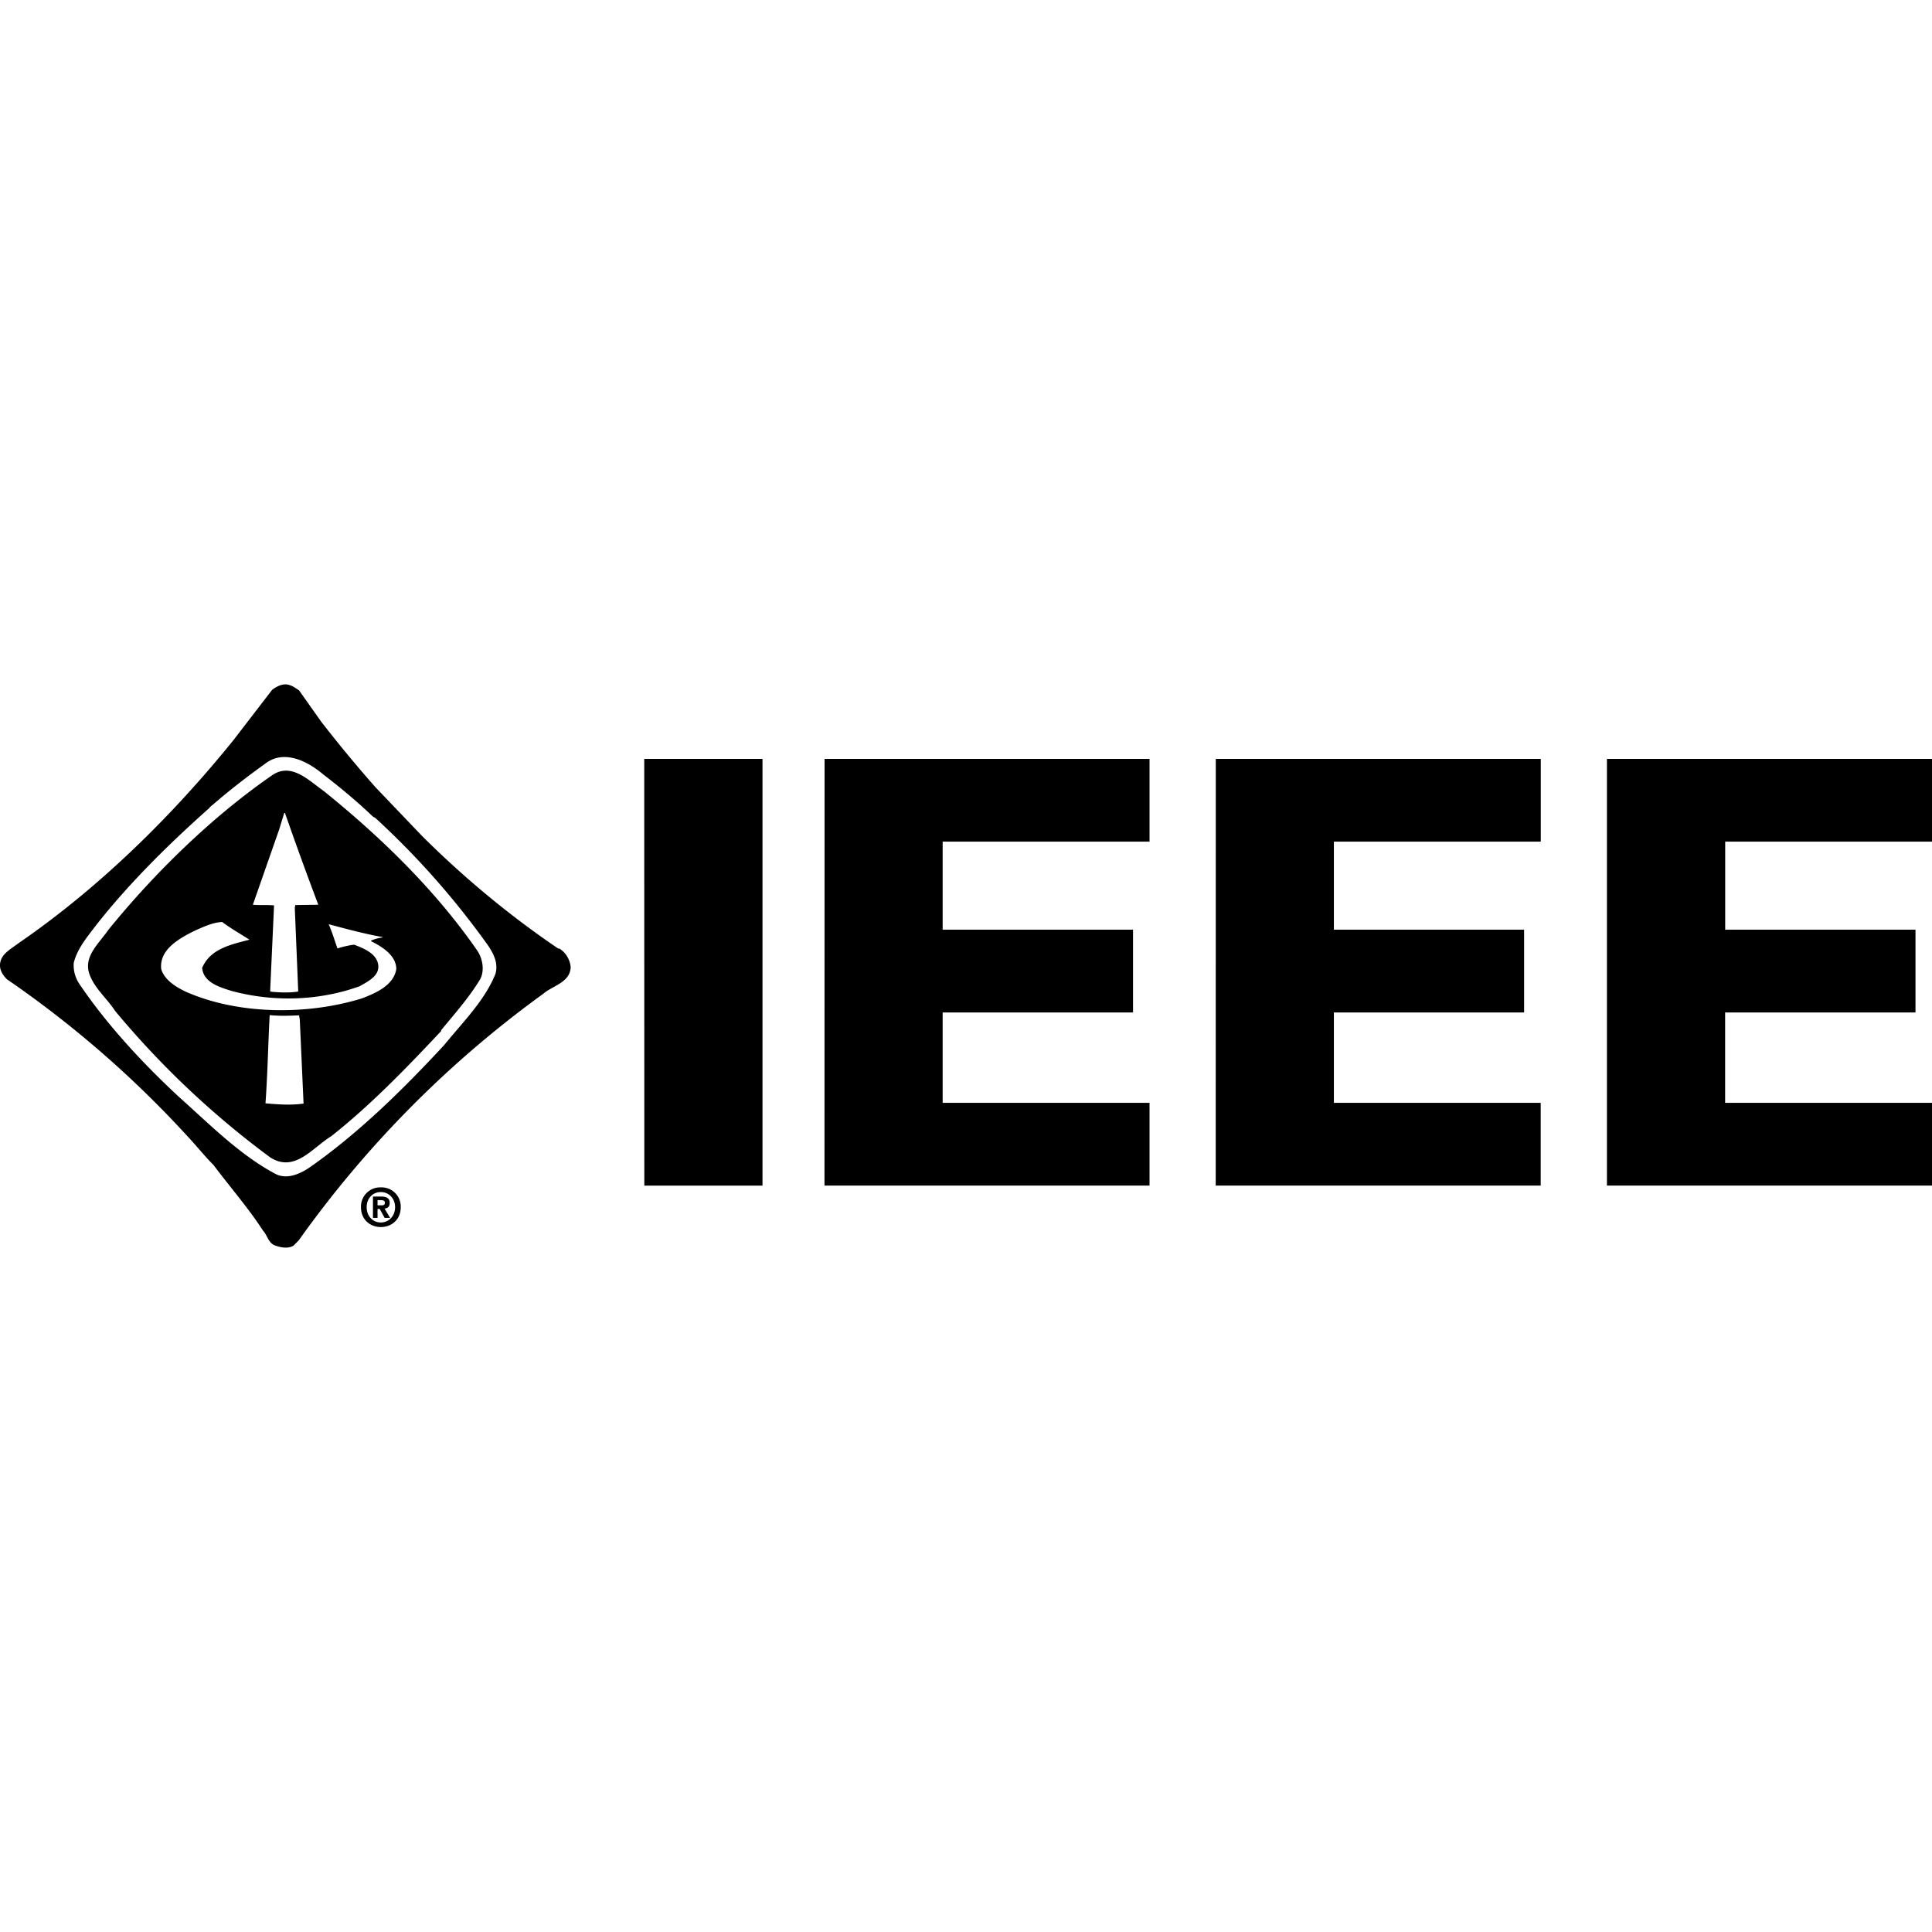 <svg xmlns="http://www.w3.org/2000/svg" viewBox="0 0 24 24"><path d="M4.74 14.973h-.05v-.064h.04c.022 0 .051.002.051.03 0 .028-.015.034-.04.034zm.101-.03c0-.06-.04-.079-.109-.079h-.099v.265h.057v-.111h.027l.061.111h.068l-.069-.116c.036-.003.064-.02.064-.07zm-.11.243c-.098 0-.176-.076-.176-.19 0-.113.078-.188.176-.188.095 0 .177.075.177.188 0 .114-.082.19-.177.19zm-.247-.19c0 .156.116.247.247.247.13 0 .247-.09.247-.247a.238.238 0 0 0-.247-.246.239.239 0 0 0-.247.246zM3.35 12.61c-.02.374-.025.72-.052 1.096.148.013.315.026.473.003l-.047-1.046-.009-.05c-.12.005-.234.01-.365-.003zm-.926-1.051c-.182.091-.45.23-.421.48.04.136.187.224.304.28.647.286 1.506.295 2.19.083.168-.065.395-.16.426-.366-.002-.171-.183-.279-.313-.344v-.008a.575.575 0 0 1 .144-.039v-.004c-.228-.041-.45-.101-.671-.16.043.097.073.2.109.301.067-.021.135-.038.207-.047.117.045.284.11.3.256.014.137-.136.204-.23.26-.501.181-1.065.2-1.588.06-.144-.045-.353-.103-.37-.287.102-.242.367-.292.588-.351-.114-.073-.23-.138-.34-.22-.119.007-.227.059-.335.106zm1.107-1.46-.064.208-.326.932c.082.008.183 0 .263.008v.008l-.048 1.054.008.01c.104.01.234.016.34-.002V12.3l-.042-1.022.006-.035.286-.004a46.727 46.727 0 0 1-.414-1.14zm-.15-.469c.239-.163.453.065.639.195.717.578 1.393 1.238 1.909 1.984.065.096.094.246.036.355-.134.223-.314.426-.485.633v.011c-.426.454-.876.92-1.363 1.305-.237.144-.455.46-.761.264a11.007 11.007 0 0 1-1.927-1.82c-.096-.149-.246-.271-.312-.44-.093-.23.112-.394.229-.566.576-.71 1.291-1.407 2.034-1.92zm.6-.678-.266-.376c-.032-.02-.073-.052-.108-.062-.079-.034-.163.007-.227.056l-.48.624c-.769.953-1.68 1.843-2.673 2.525-.079.061-.195.121-.22.222-.026.091.022.166.078.223a13.061 13.061 0 0 1 2.234 1.94c.12.127.217.252.335.37.198.265.43.53.613.813.057.06.066.158.156.187.07.024.156.04.223 0l.066-.067a13.269 13.269 0 0 1 3.034-3.06c.117-.103.34-.142.343-.336a.308.308 0 0 0-.137-.226l-.02-.003c-.6-.408-1.159-.87-1.686-1.394l-.582-.609a16.595 16.595 0 0 1-.684-.827zm.039.672c.206.157.42.336.61.518l.034.02a10.122 10.122 0 0 1 1.405 1.592c.065.1.122.212.086.343-.133.332-.403.597-.639.887-.51.55-1.05 1.081-1.652 1.506-.122.086-.287.166-.433.097-.444-.232-.818-.613-1.207-.96-.45-.417-.902-.904-1.244-1.413a.417.417 0 0 1-.064-.253c.044-.176.165-.32.279-.469.403-.514.897-1.002 1.397-1.447.011-.012.032-.036.05-.047.215-.186.428-.35.652-.511.234-.182.529-.031.726.137zm15.942-.197H24v1.028h-2.569v1.094h2.364v1.028H21.43V13.7H24v1.028h-4.038zm-4.859 0h4.037v1.028h-2.57v1.094h2.363v1.028H16.57V13.7h2.569v1.028h-4.037zm-4.86 0h4.037v1.028h-2.57v1.094h2.365v1.028H11.71V13.7h2.57v1.028h-4.038zm-2.24 0h1.469v5.301H8.004Z"/></svg>
